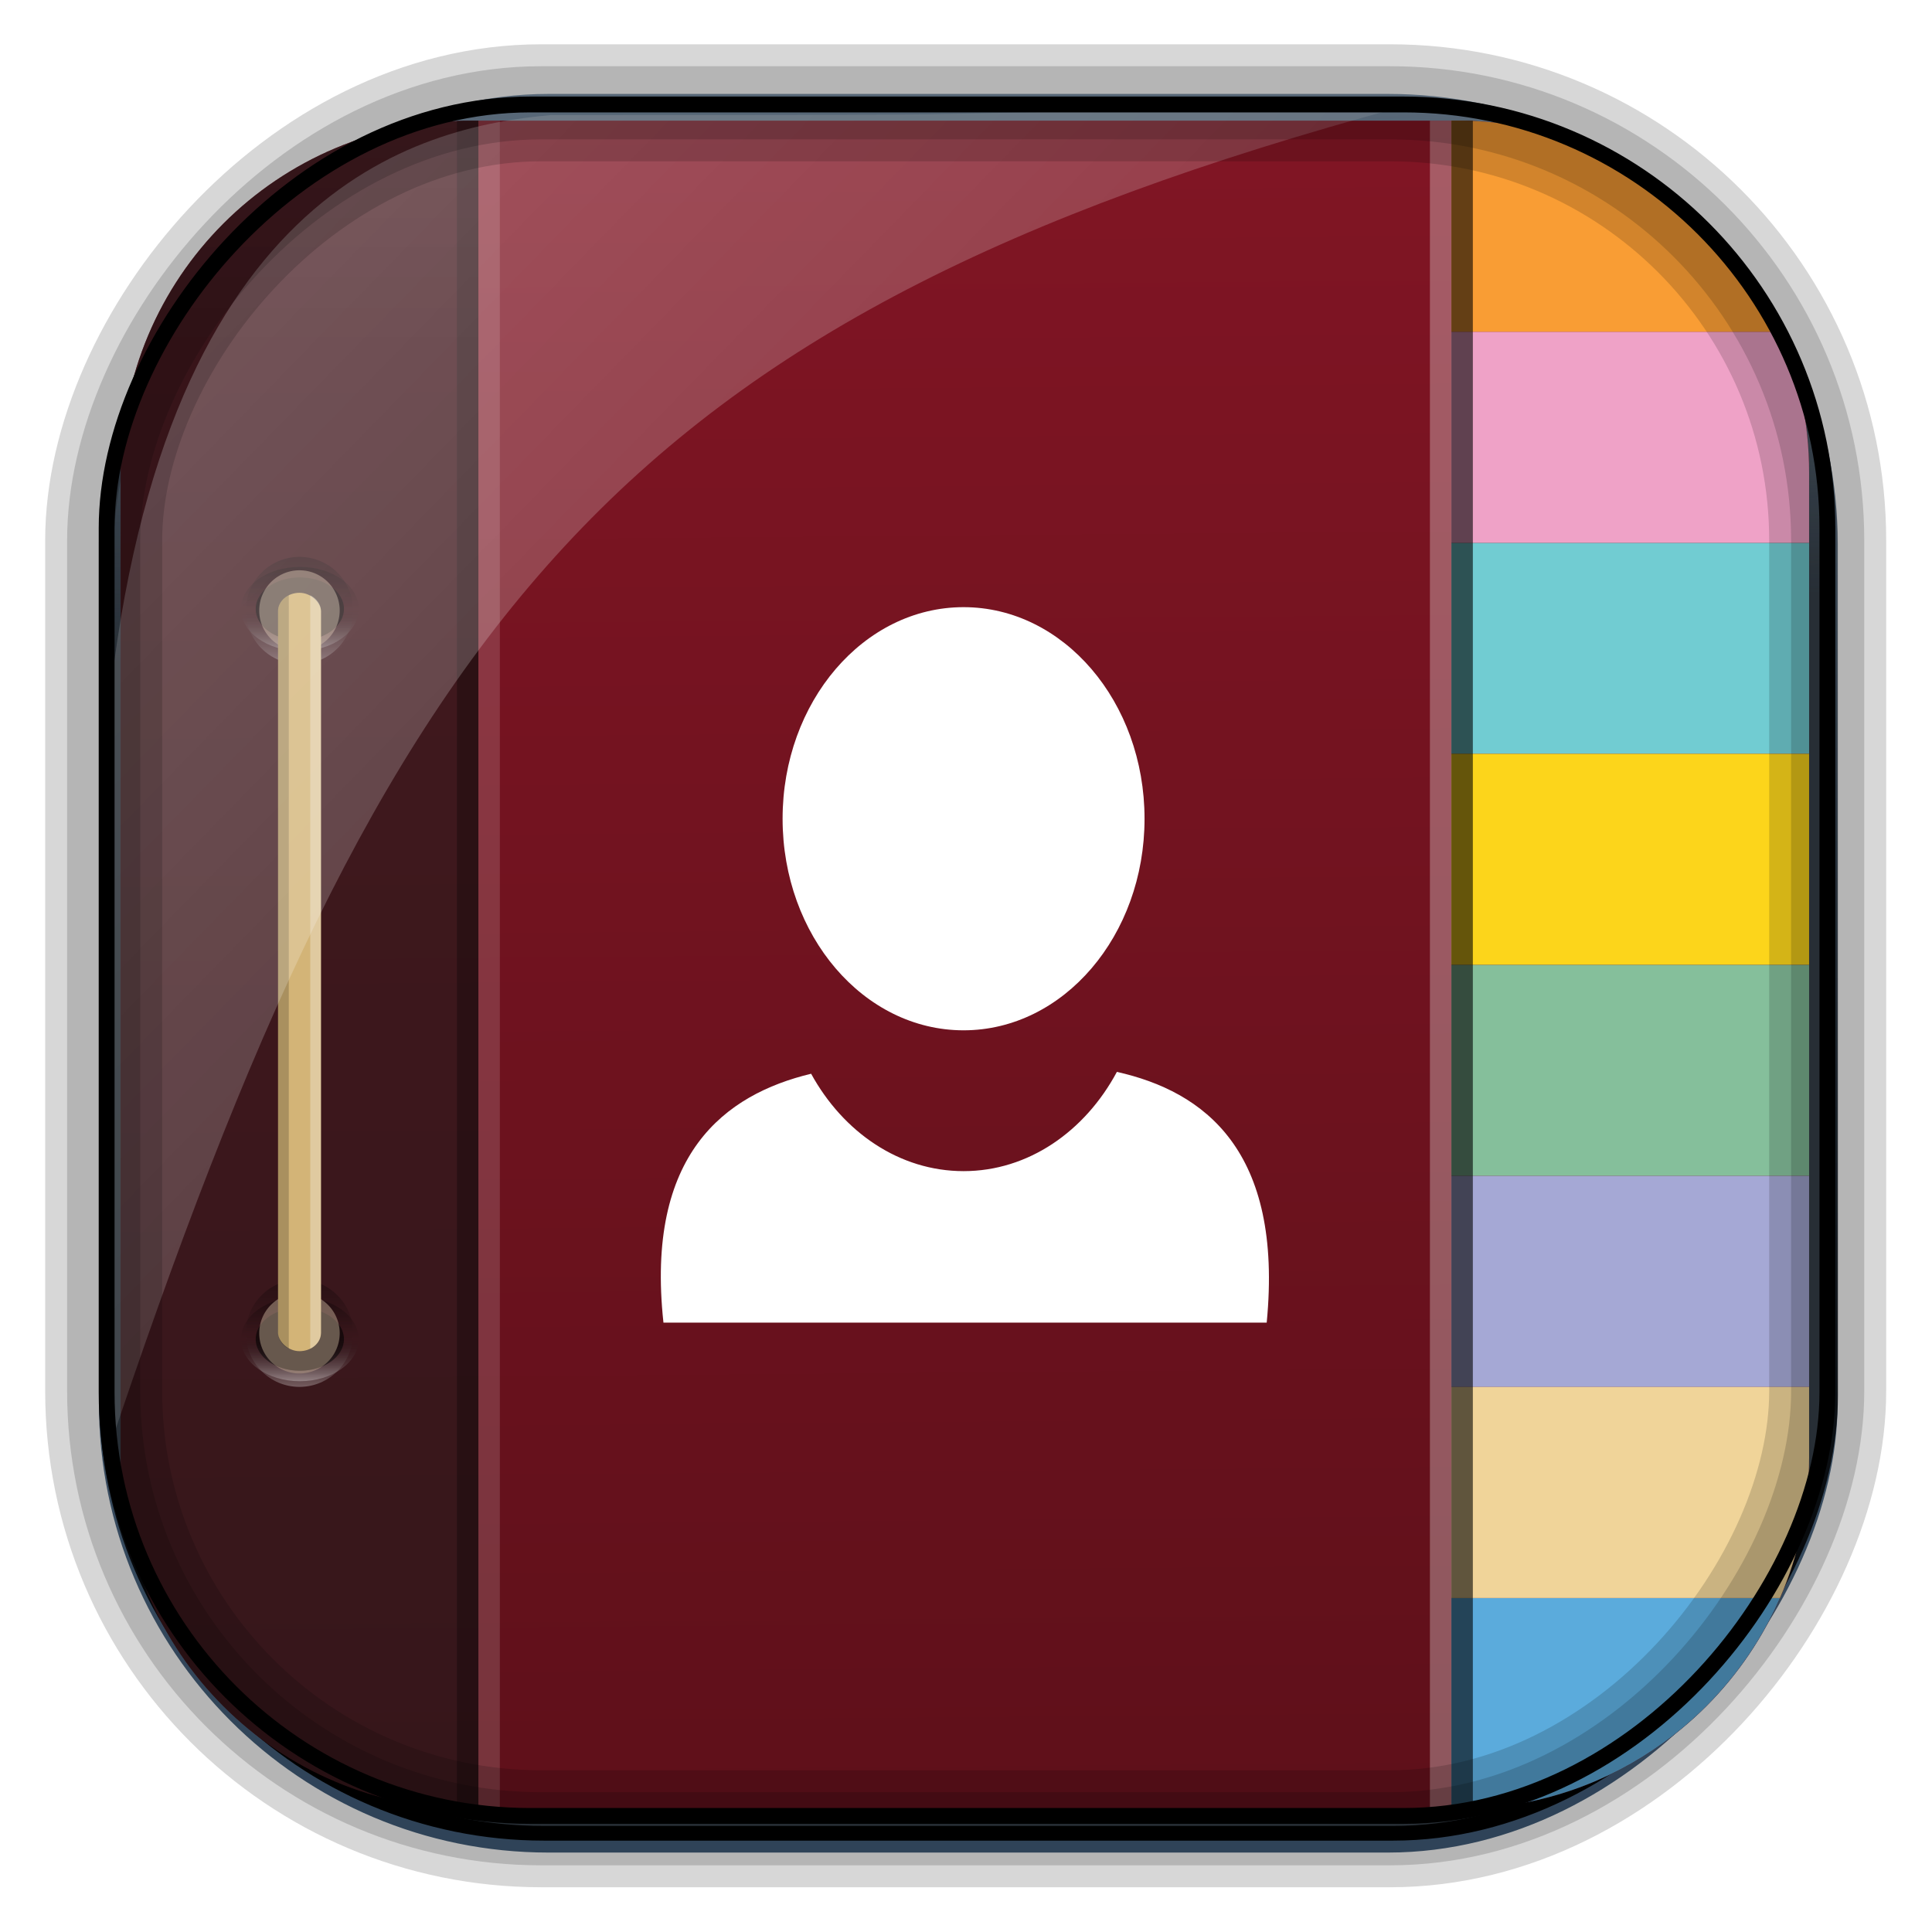 <?xml version="1.0" encoding="UTF-8" standalone="no"?>
<!-- Created with Inkscape (http://www.inkscape.org/) -->

<svg
   xmlns:dc="http://purl.org/dc/elements/1.1/"
   xmlns:cc="http://creativecommons.org/ns#"
   xmlns:rdf="http://www.w3.org/1999/02/22-rdf-syntax-ns#"
   xmlns:svg="http://www.w3.org/2000/svg"
   xmlns="http://www.w3.org/2000/svg"
   xmlns:xlink="http://www.w3.org/1999/xlink"
   xmlns:sodipodi="http://sodipodi.sourceforge.net/DTD/sodipodi-0.dtd"
   xmlns:inkscape="http://www.inkscape.org/namespaces/inkscape"
   id="svg3449"
   height="128"
   width="128"
   version="1.0"
   inkscape:version="0.48.4 r9939"
   sodipodi:docname="microsoft-wine-qt.svg">
  <sodipodi:namedview
     pagecolor="#ffffff"
     bordercolor="#666666"
     borderopacity="1"
     objecttolerance="10"
     gridtolerance="10"
     guidetolerance="10"
     inkscape:pageopacity="0"
     inkscape:pageshadow="2"
     inkscape:window-width="1360"
     inkscape:window-height="707"
     id="namedview83"
     showgrid="false"
     inkscape:zoom="1.84375"
     inkscape:cx="-9.2703336"
     inkscape:cy="78.215021"
     inkscape:window-x="-2"
     inkscape:window-y="33"
     inkscape:window-maximized="1"
     inkscape:current-layer="svg3449" />
  <defs
     id="defs3451">
    <linearGradient
       spreadMethod="pad"
       y2="138.66"
       x2="48"
       y1="20.221"
       gradientUnits="userSpaceOnUse"
       x1="48"
       id="linearGradient3962">
      <stop
         offset="0"
         style="stop-color:#00adef;stop-opacity:1"
         id="stop3964" />
      <stop
         offset="1"
         style="stop-color:#fff;stop-opacity:0"
         id="stop3966" />
    </linearGradient>
    <linearGradient
       spreadMethod="pad"
       y2="138.66"
       x2="48"
       y1="20.221"
       gradientUnits="userSpaceOnUse"
       x1="48"
       id="linearGradient3956">
      <stop
         offset="0"
         style="stop-color:#fff"
         id="stop3958" />
      <stop
         offset="1"
         style="stop-color:#00adef;stop-opacity:1"
         id="stop3960" />
    </linearGradient>
    <linearGradient
       spreadMethod="pad"
       y2="138.66"
       x2="48"
       y1="20.221"
       gradientUnits="userSpaceOnUse"
       x1="48"
       id="linearGradient3950">
      <stop
         offset="0"
         style="stop-color:#fff"
         id="stop3952" />
      <stop
         offset="1"
         style="stop-color:#00adef;stop-opacity:1"
         id="stop3954" />
    </linearGradient>
    <linearGradient
       y2="138.66"
       x2="48"
       y1="20.221"
       gradientUnits="userSpaceOnUse"
       x1="48"
       id="linearGradient3176"
       spreadMethod="pad">
      <stop
         offset="0"
         style="stop-color:#fff"
         id="stop3178" />
      <stop
         offset="1"
         style="stop-color:#00adef;stop-opacity:1"
         id="stop3180" />
    </linearGradient>
    <linearGradient
       y2="138.66"
       x2="48"
       y1="20.221"
       gradientUnits="userSpaceOnUse"
       x1="48"
       id="linearGradient3170"
       spreadMethod="pad">
      <stop
         offset="0"
         style="stop-color:#fff"
         id="stop3172" />
      <stop
         offset="1"
         style="stop-color:#00adef;stop-opacity:1"
         id="stop3174" />
    </linearGradient>
    <linearGradient
       y2="138.66"
       x2="48"
       y1="20.221"
       gradientUnits="userSpaceOnUse"
       x1="48"
       id="linearGradient3164"
       spreadMethod="pad">
      <stop
         offset="0"
         style="stop-color:#000000;stop-opacity:0"
         id="stop3166" />
      <stop
         offset="1"
         style="stop-color:#fff;stop-opacity:0"
         id="stop3168" />
    </linearGradient>
    <linearGradient
       y2="138.66"
       x2="48"
       y1="20.221"
       gradientUnits="userSpaceOnUse"
       x1="48"
       id="linearGradient3158"
       spreadMethod="pad">
      <stop
         offset="0"
         style="stop-color:#00adef;stop-opacity:1"
         id="stop3160" />
      <stop
         offset="1"
         style="stop-color:#fff;stop-opacity:0"
         id="stop3162" />
    </linearGradient>
    <linearGradient
       y2="138.66"
       x2="48"
       y1="20.221"
       gradientUnits="userSpaceOnUse"
       x1="48"
       id="linearGradient3152">
      <stop
         offset="0"
         style="stop-color:#00adef;stop-opacity:1"
         id="stop3154" />
      <stop
         offset="1"
         style="stop-color:#fff;stop-opacity:0"
         id="stop3156" />
    </linearGradient>
    <linearGradient
       id="linearGradient3514"
       y2="-9.103"
       gradientUnits="userSpaceOnUse"
       x2="66.492"
       gradientTransform="matrix(.968 0 0 .979 2.179 .166)"
       y1="-42.638"
       x1="67.952">
      <stop
         id="stop4620"
         style="stop-color:#37414b"
         offset="0" />
      <stop
         id="stop4622"
         style="stop-color:#37414b;stop-opacity:0"
         offset="1" />
    </linearGradient>
    <linearGradient
       id="linearGradient3516"
       y2="-11.847"
       gradientUnits="userSpaceOnUse"
       x2="58.98"
       gradientTransform="matrix(.968 0 0 .979 2.179 .166)"
       y1="-118.55"
       x1="57.173">
      <stop
         id="stop4596"
         offset="0" />
      <stop
         id="stop4598"
         style="stop-opacity:0"
         offset="1" />
    </linearGradient>
    <linearGradient
       id="linearGradient3519"
       y2="50.369"
       gradientUnits="userSpaceOnUse"
       x2="76.558"
       gradientTransform="matrix(.968 0 0 .979 3.242 -129.19)"
       y1="13.164"
       x1="76.558">
      <stop
         id="stop3392"
         style="stop-color:#425e7b"
         offset="0" />
      <stop
         id="stop3394"
         style="stop-color:#7a91a7"
         offset="1" />
    </linearGradient>
    <linearGradient
       id="linearGradient3521"
       y2="-8.74"
       gradientUnits="userSpaceOnUse"
       x2="60.217"
       gradientTransform="matrix(.968 0 0 .979 2.179 .166)"
       y1="-123.72"
       x1="60.395">
      <stop
         id="stop3392-4-8"
         style="stop-color:#425e7b"
         offset="0" />
      <stop
         id="stop3394-8-0"
         style="stop-color:#7a91a7"
         offset="1" />
    </linearGradient>
    <radialGradient
       id="radialGradient3349"
       gradientUnits="userSpaceOnUse"
       cy="45.647"
       cx="42.148"
       gradientTransform="matrix(.008 1.889 -1.544 .007 113.65 -57.814)"
       r="58.984">
      <stop
         id="stop4855"
         style="stop-color:#ef0000;stop-opacity:1;"
         offset="0" />
      <stop
         id="stop4857"
         style="stop-color:#b90000;stop-opacity:0.601;"
         offset="1" />
    </radialGradient>
    <filter
       id="filter3174"
       color-interpolation-filters="sRGB">
      <feGaussianBlur
         id="feGaussianBlur3176"
         stdDeviation="1.71" />
    </filter>
    <linearGradient
       id="ButtonShadow-1"
       x1="45.448"
       gradientUnits="userSpaceOnUse"
       y1="92.54"
       gradientTransform="scale(1.006 .994)"
       x2="45.448"
       y2="7.016">
      <stop
         id="stop3750-87"
         offset="0" />
      <stop
         id="stop3752-56"
         style="stop-opacity:.588"
         offset="1" />
    </linearGradient>
    <filter
       id="filter3174-5"
       color-interpolation-filters="sRGB">
      <feGaussianBlur
         id="feGaussianBlur3176-70"
         stdDeviation="1.71" />
    </filter>
    <linearGradient
       id="linearGradient6303"
       y2="13.937"
       gradientUnits="userSpaceOnUse"
       x2="14.134"
       gradientTransform="matrix(1 0 0 1.459 0 -3.23)"
       y1="45.621"
       x1="36.417">
      <stop
         id="stop6299"
         style="stop-color:#fff;stop-opacity:.256"
         offset="0" />
      <stop
         id="stop6301"
         style="stop-color:#fff;stop-opacity:.382"
         offset="1" />
    </linearGradient>
    <filter
       id="filter3174-2"
       color-interpolation-filters="sRGB">
      <feGaussianBlur
         id="feGaussianBlur3176-78"
         stdDeviation="1.71" />
    </filter>
    <filter
       id="filter3174-24"
       color-interpolation-filters="sRGB">
      <feGaussianBlur
         id="feGaussianBlur3176-0"
         stdDeviation="1.71" />
    </filter>
    <filter
       id="filter3174-8"
       color-interpolation-filters="sRGB">
      <feGaussianBlur
         id="feGaussianBlur3176-9"
         stdDeviation="1.71" />
    </filter>
    <linearGradient
       id="linearGradient7604"
       y2="7.016"
       gradientUnits="userSpaceOnUse"
       x2="45.448"
       gradientTransform="matrix(1.006 0 0 .994 -189.19 -21.187)"
       y1="92.54"
       x1="45.448">
      <stop
         id="stop3750-3"
         offset="0" />
      <stop
         id="stop3752-7"
         style="stop-opacity:.588"
         offset="1" />
    </linearGradient>
    <filter
       id="filter3174-0"
       color-interpolation-filters="sRGB">
      <feGaussianBlur
         id="feGaussianBlur3176-2"
         stdDeviation="1.71" />
    </filter>
    <clipPath
       id="clipPath3613-87">
      <rect
         id="rect3615-88"
         style="fill:#fff"
         rx="6"
         ry="6"
         height="84"
         width="84"
         y="6"
         x="6" />
    </clipPath>
    <linearGradient
       id="linearGradient3613-88"
       x1="48"
       gradientUnits="userSpaceOnUse"
       y1="20.221"
       x2="48"
       y2="138.66"
       spreadMethod="pad"
       xlink:href="#linearGradient3962">
      <stop
         id="stop3739-29"
         style="stop-color:#fff"
         offset="0" />
      <stop
         id="stop3741-173"
         style="stop-color:#fff;stop-opacity:0"
         offset="1" />
    </linearGradient>
    <filter
       id="filter3794-67"
       height="1.384"
       width="1.384"
       color-interpolation-filters="sRGB"
       y="-.192"
       x="-.192">
      <feGaussianBlur
         id="feGaussianBlur3796-4"
         stdDeviation="5.28" />
    </filter>
    <filter
       id="filter3174-45"
       color-interpolation-filters="sRGB">
      <feGaussianBlur
         id="feGaussianBlur3176-6"
         stdDeviation="1.71" />
    </filter>
    <linearGradient
       inkscape:collect="always"
       xlink:href="#ButtonShadow-1"
       id="linearGradient3060"
       gradientUnits="userSpaceOnUse"
       gradientTransform="scale(1.006,0.994)"
       x1="45.448"
       y1="92.54"
       x2="45.448"
       y2="7.016" />
    <linearGradient
       id="linearGradient4215-8-5">
      <stop
         offset="0"
         style="stop-color:#ffb800;stop-opacity:1"
         id="stop4217-4-2" />
      <stop
         offset="1"
         style="stop-color:#ffb800;stop-opacity:0"
         id="stop4219-3-4" />
    </linearGradient>
    <linearGradient
       id="linearGradient4223-6-4">
      <stop
         offset="0"
         style="stop-color:#ffe375;stop-opacity:1"
         id="stop4225-4-6" />
      <stop
         offset="1"
         style="stop-color:#ffa600;stop-opacity:1"
         id="stop4227-8-6" />
    </linearGradient>
    <linearGradient
       id="linearGradient3095">
      <stop
         offset="0"
         style="stop-color:#ffb800;stop-opacity:1"
         id="stop3097" />
      <stop
         offset="1"
         style="stop-color:#ffb800;stop-opacity:0"
         id="stop3099" />
    </linearGradient>
    <linearGradient
       id="linearGradient3102">
      <stop
         offset="0"
         style="stop-color:#ffe375;stop-opacity:1"
         id="stop3104" />
      <stop
         offset="1"
         style="stop-color:#ffa600;stop-opacity:1"
         id="stop3106" />
    </linearGradient>
    <linearGradient
       id="linearGradient3109">
      <stop
         offset="0"
         style="stop-color:#ffb800;stop-opacity:1"
         id="stop3111" />
      <stop
         offset="1"
         style="stop-color:#ffb800;stop-opacity:0"
         id="stop3113" />
    </linearGradient>
    <linearGradient
       id="linearGradient3116">
      <stop
         offset="0"
         style="stop-color:#ffe375;stop-opacity:1"
         id="stop3118" />
      <stop
         offset="1"
         style="stop-color:#ffa600;stop-opacity:1"
         id="stop3120" />
    </linearGradient>
    <linearGradient
       id="linearGradient3123">
      <stop
         offset="0"
         style="stop-color:#ffb800;stop-opacity:1"
         id="stop3125" />
      <stop
         offset="1"
         style="stop-color:#ffb800;stop-opacity:0"
         id="stop3127" />
    </linearGradient>
    <linearGradient
       id="linearGradient3130">
      <stop
         offset="0"
         style="stop-color:#ffe375;stop-opacity:1"
         id="stop3132" />
      <stop
         offset="1"
         style="stop-color:#ffa600;stop-opacity:1"
         id="stop3134" />
    </linearGradient>
    <linearGradient
       id="linearGradient3137">
      <stop
         offset="0"
         style="stop-color:#ffb800;stop-opacity:1"
         id="stop3139" />
      <stop
         offset="1"
         style="stop-color:#ffb800;stop-opacity:0"
         id="stop3141" />
    </linearGradient>
    <linearGradient
       id="linearGradient3144">
      <stop
         offset="0"
         style="stop-color:#ffe375;stop-opacity:1"
         id="stop3146" />
      <stop
         offset="1"
         style="stop-color:#ffa600;stop-opacity:1"
         id="stop3148" />
    </linearGradient>
    <linearGradient
       id="linearGradient3151">
      <stop
         offset="0"
         style="stop-color:#ffb800;stop-opacity:1"
         id="stop3153" />
      <stop
         offset="1"
         style="stop-color:#ffb800;stop-opacity:0"
         id="stop3155" />
    </linearGradient>
    <linearGradient
       id="linearGradient3158-5">
      <stop
         offset="0"
         style="stop-color:#ffe375;stop-opacity:1"
         id="stop3160-3" />
      <stop
         offset="1"
         style="stop-color:#ffa600;stop-opacity:1"
         id="stop3162-7" />
    </linearGradient>
    <linearGradient
       x1="45.448"
       y1="92.54"
       x2="45.448"
       y2="7.017"
       id="ButtonShadow-0-1-1-5-9"
       gradientUnits="userSpaceOnUse"
       gradientTransform="matrix(1.006,0,0,0.994,100,0)">
      <stop
         id="stop3750-8-9-3-6-4"
         style="stop-color:#000000;stop-opacity:1"
         offset="0" />
      <stop
         id="stop3752-5-6-4-2-9"
         style="stop-color:#000000;stop-opacity:0.588"
         offset="1" />
    </linearGradient>
    <linearGradient
       gradientUnits="userSpaceOnUse"
       xlink:href="#linearGradient3627-7"
       id="linearGradient3633-25"
       y2="20.597"
       x2="54.75"
       y1="488.584"
       x1="58.648" />
    <linearGradient
       id="linearGradient3627-7">
      <stop
         offset="0"
         style="stop-color:#5f101a;stop-opacity:1"
         id="stop3629-0" />
      <stop
         offset="1"
         style="stop-color:#811524;stop-opacity:1"
         id="stop3631-4" />
    </linearGradient>
    <linearGradient
       gradientUnits="userSpaceOnUse"
       xlink:href="#linearGradient3640-7-6"
       id="linearGradient3646-2"
       y2="8"
       x2="16"
       y1="88"
       x1="16" />
    <linearGradient
       id="linearGradient3640-7-6">
      <stop
         offset="0"
         style="stop-color:#1a1a1a;stop-opacity:1"
         id="stop3642-8-2" />
      <stop
         offset="1"
         style="stop-color:#2a2a2a;stop-opacity:1"
         id="stop3644-3-1" />
    </linearGradient>
    <linearGradient
       inkscape:collect="always"
       xlink:href="#linearGradient3737-9"
       id="linearGradient4084-8"
       gradientUnits="userSpaceOnUse"
       gradientTransform="translate(778.6,-360.56)"
       x1="993.439"
       y1="51.512"
       x2="988.786"
       y2="363.738" />
    <linearGradient
       id="linearGradient3737-9">
      <stop
         id="stop3739-7"
         style="stop-color:#ffffff;stop-opacity:1"
         offset="0" />
      <stop
         id="stop3741-4"
         style="stop-color:#ffffff;stop-opacity:0"
         offset="1" />
    </linearGradient>
    <linearGradient
       inkscape:collect="always"
       xlink:href="#linearGradient4046-3"
       id="linearGradient4086-12"
       gradientUnits="userSpaceOnUse"
       x1="1764.649"
       y1="155.597"
       x2="1763.69"
       y2="-55.941" />
    <linearGradient
       id="linearGradient4046-3">
      <stop
         id="stop4048-7"
         style="stop-color:#000000;stop-opacity:1;"
         offset="0" />
      <stop
         id="stop4050-73"
         style="stop-color:#ffffff;stop-opacity:0.2"
         offset="1" />
    </linearGradient>
    <linearGradient
       y2="24"
       x2="18"
       y1="24"
       x1="10"
       gradientTransform="matrix(0,4.246,4.246,0,-32.176,87.128)"
       gradientUnits="userSpaceOnUse"
       id="linearGradient5337"
       xlink:href="#linearGradient3778-4-4"
       inkscape:collect="always" />
    <linearGradient
       id="linearGradient3778-4-4">
      <stop
         offset="0"
         style="stop-color:#000000;stop-opacity:1"
         id="stop3780-4-1" />
      <stop
         offset="0.5"
         style="stop-color:#000000;stop-opacity:0"
         id="stop3786-8-8" />
      <stop
         offset="1"
         style="stop-color:#ffffff;stop-opacity:1"
         id="stop3782-3-6" />
    </linearGradient>
    <linearGradient
       y2="24"
       x2="18"
       y1="24"
       x1="10"
       gradientTransform="matrix(0,4.246,4.246,0,-32.176,87.128)"
       gradientUnits="userSpaceOnUse"
       id="linearGradient5339"
       xlink:href="#linearGradient3778-4-4"
       inkscape:collect="always" />
    <linearGradient
       id="linearGradient3527">
      <stop
         offset="0"
         style="stop-color:#000000;stop-opacity:1"
         id="stop3529" />
      <stop
         offset="0.5"
         style="stop-color:#000000;stop-opacity:0"
         id="stop3531" />
      <stop
         offset="1"
         style="stop-color:#ffffff;stop-opacity:1"
         id="stop3533" />
    </linearGradient>
    <linearGradient
       y2="24"
       x2="18"
       y1="24"
       x1="10"
       gradientTransform="matrix(0,4.246,4.246,0,-32.176,87.128)"
       gradientUnits="userSpaceOnUse"
       id="linearGradient5441"
       xlink:href="#linearGradient3778-4-4"
       inkscape:collect="always" />
    <linearGradient
       id="linearGradient3536">
      <stop
         offset="0"
         style="stop-color:#000000;stop-opacity:1"
         id="stop3538" />
      <stop
         offset="0.5"
         style="stop-color:#000000;stop-opacity:0"
         id="stop3540" />
      <stop
         offset="1"
         style="stop-color:#ffffff;stop-opacity:1"
         id="stop3542" />
    </linearGradient>
    <linearGradient
       y2="24"
       x2="18"
       y1="24"
       x1="10"
       gradientTransform="matrix(0,4.246,4.246,0,-32.176,87.128)"
       gradientUnits="userSpaceOnUse"
       id="linearGradient5443"
       xlink:href="#linearGradient3778-4-4"
       inkscape:collect="always" />
    <linearGradient
       id="linearGradient3545">
      <stop
         offset="0"
         style="stop-color:#000000;stop-opacity:1"
         id="stop3547" />
      <stop
         offset="0.5"
         style="stop-color:#000000;stop-opacity:0"
         id="stop3549" />
      <stop
         offset="1"
         style="stop-color:#ffffff;stop-opacity:1"
         id="stop3551" />
    </linearGradient>
  </defs>
  <rect
     id="rect892"
     style="stroke:url(#linearGradient3521);stroke-width:.974;fill:url(#linearGradient3519)"
     transform="scale(1,-1)"
     ry="29.296"
     height="115.54"
     width="114.22"
     y="-122.25"
     x="7.039" />
  <rect
     id="rect892-2"
     style="stroke:url(#linearGradient3516);stroke-width:.974;fill:url(#linearGradient3514)"
     transform="scale(1,-1)"
     ry="28.993"
     height="114.35"
     width="114.22"
     y="-121.46"
     x="7.06" />
  <g
     transform="matrix(0.237,0,0,0.237,3.254,3.254)"
     id="g3451">
    <g
       transform="translate(-11.985,-592.117)"
       id="g4103" />
    <path
       inkscape:connector-curvature="0"
       id="rect5505"
       d="M 118.344,20 C 63.867,20 20,63.867 20,118.344 l 0,23.062 0,252.25 C 20,448.133 63.867,492 118.344,492 l 275.312,0 C 448.133,492 492,448.133 492,393.656 l 0,-252.25 0,-23.062 C 492,63.867 448.133,20 393.656,20 l -275.312,0 z"
       style="color:#000000;fill:url(#linearGradient3633-25);fill-opacity:1;fill-rule:nonzero;stroke:none;marker:none;visibility:visible;display:inline;overflow:visible;enable-background:accumulate" />
    <path
       inkscape:connector-curvature="0"
       style="opacity:0.6;color:#000000;fill:url(#linearGradient3646-2);fill-opacity:1;fill-rule:nonzero;stroke:none;marker:none;visibility:visible;display:inline;overflow:visible;enable-background:accumulate"
       d="M 118.344,20 C 63.867,20 20,63.867 20,118.344 l 0,23.062 0,252.25 C 20,448.133 63.867,492 118.344,492 l 1.656,0 0,-472 -1.656,0 z"
       id="path5106" />
    <path
       inkscape:connector-curvature="0"
       style="color:#000000;fill:#5babdc;fill-opacity:1;fill-rule:nonzero;stroke:none;marker:none;visibility:visible;display:inline;overflow:visible;enable-background:accumulate"
       d="m 392,433 0,59 1.656,0 c 40.467,0 75.061,-24.22 90.188,-59 L 392,433 z"
       id="path5111" />
    <path
       style="color:#000000;fill:#71ccd2;fill-opacity:1;fill-rule:nonzero;stroke:none;stroke-width:6;marker:none;visibility:visible;display:inline;overflow:visible;enable-background:accumulate"
       d="m 392,138 100,0 0,59 -100,0 z"
       id="path5142"
       inkscape:connector-curvature="0" />
    <path
       inkscape:connector-curvature="0"
       style="color:#000000;fill:#efa2c7;fill-opacity:1;fill-rule:nonzero;stroke:none;stroke-width:6;marker:none;visibility:visible;display:inline;overflow:visible;enable-background:accumulate"
       d="m 392,79 0,59 100,0 0,-19.656 C 492,104.334 489.08,91.041 483.844,79 L 392,79 z"
       id="path5144" />
    <path
       inkscape:connector-curvature="0"
       style="color:#000000;fill:#f99d34;fill-opacity:1;fill-rule:nonzero;stroke:none;stroke-width:6;marker:none;visibility:visible;display:inline;overflow:visible;enable-background:accumulate"
       d="m 392,20 0,59 91.844,0 C 468.718,44.22 434.123,20 393.656,20 L 392,20 z"
       id="path5146" />
    <path
       inkscape:connector-curvature="0"
       id="path5168"
       d="m 392,197 100,0 0,59 -100,0 z"
       style="color:#000000;fill:#fcd51b;fill-opacity:1;fill-rule:nonzero;stroke:none;stroke-width:6;marker:none;visibility:visible;display:inline;overflow:visible;enable-background:accumulate" />
    <path
       style="color:#000000;fill:#85bf9b;fill-opacity:1;fill-rule:nonzero;stroke:none;stroke-width:6;marker:none;visibility:visible;display:inline;overflow:visible;enable-background:accumulate"
       d="m 392,256 100,0 0,59 -100,0 z"
       id="path5174"
       inkscape:connector-curvature="0" />
    <path
       inkscape:connector-curvature="0"
       id="path5199"
       d="m 392,315 100,0 0,59 -100,0 z"
       style="color:#000000;fill:#a5a8d5;fill-opacity:1;fill-rule:nonzero;stroke:none;stroke-width:6;marker:none;visibility:visible;display:inline;overflow:visible;enable-background:accumulate" />
    <path
       inkscape:connector-curvature="0"
       style="color:#000000;fill:#f0d499;fill-opacity:1;fill-rule:nonzero;stroke:none;marker:none;visibility:visible;display:inline;overflow:visible;enable-background:accumulate"
       d="m 392,374 0,59 91.844,0 C 489.08,420.959 492,407.666 492,393.656 L 492,374 392,374 z"
       id="path5206" />
    <path
       style="color:#000000;fill:#ffffff;fill-opacity:1;fill-rule:nonzero;stroke:none;stroke-width:4.246;marker:none;visibility:visible;display:inline;overflow:visible;filter:url(#filter3794-0-7);enable-background:accumulate"
       d="m 255.632,156 c -27.937,0 -50.591,26.476 -50.591,59.145 0,32.67 22.654,59.145 50.591,59.145 27.937,0 50.591,-26.476 50.591,-59.145 C 306.223,182.476 283.569,156 255.632,156 z m 42.862,129.913 c -8.946,16.673 -24.788,27.744 -42.862,27.744 -17.888,0 -33.622,-10.839 -42.616,-27.226 C 188.987,292.213 166.624,308.835 171.736,356 l 84.318,0 84.318,0 c 4.68,-48.187 -17.533,-64.629 -41.878,-70.087 z"
       id="path5013"
       inkscape:connector-curvature="0" />
    <rect
       width="6"
       height="472"
       x="114"
       y="20"
       id="rect3648-9-6"
       style="opacity:0.3;fill:#000000;fill-opacity:1;stroke:none" />
    <rect
       style="opacity:0.15;color:#000000;fill:#ffffff;fill-opacity:1;fill-rule:nonzero;stroke:none;marker:none;visibility:visible;display:inline;overflow:visible;enable-background:accumulate"
       id="rect5131"
       y="20"
       x="120"
       height="472"
       width="6" />
    <rect
       width="6"
       height="472"
       x="-398"
       y="20"
       id="rect3648-9-6-9"
       style="opacity:0.6;color:#000000;fill:#000000;fill-opacity:1;fill-rule:nonzero;stroke:none;marker:none;visibility:visible;display:inline;overflow:visible;enable-background:accumulate"
       transform="scale(-1,1)" />
    <rect
       style="opacity:0.3;color:#000000;fill:#ffffff;fill-opacity:1;fill-rule:nonzero;stroke:none;marker:none;visibility:visible;display:inline;overflow:visible;enable-background:accumulate"
       id="rect5131-1"
       y="20"
       x="-392"
       height="472"
       width="6"
       transform="scale(-1,1)" />
    <g
       transform="translate(-605.519,-353.968)"
       id="g4076-9">
      <g
         id="g4038-9"
         transform="translate(-926.668,684.384)" />
    </g>
    <g
       id="g5329"
       transform="matrix(0.968,0,0,0.692,2.33,81.413)">
      <g
         transform="translate(0.273,-38.071)"
         id="g5289">
        <path
           d="m 52.743,146.571 c 0,-9.38 7.604,-16.984 16.984,-16.984 9.38,0 16.984,7.604 16.984,16.984 0,9.38 -7.604,16.984 -16.984,16.984 -9.38,0 -16.984,-7.604 -16.984,-16.984 z m 4.246,0 c 0,7.035 5.703,12.738 12.738,12.738 7.035,0 12.738,-5.703 12.738,-12.738 0,-7.035 -5.703,-12.738 -12.738,-12.738 -7.035,0 -12.738,5.703 -12.738,12.738 z"
           inkscape:connector-curvature="0"
           id="path3773-0-7"
           style="opacity:0.3;fill:url(#linearGradient5337);fill-opacity:1;stroke:none" />
        <path
           inkscape:connector-curvature="0"
           d="m 82.464,146.571 a 12.738,12.738 0 0 1 -25.476,0 12.738,12.738 0 1 1 25.476,0 z"
           id="path3771-3-6"
           style="opacity:0.6;fill:#000000;fill-opacity:1;stroke:none" />
      </g>
      <g
         transform="translate(0.273,256.929)"
         id="g5293">
        <path
           style="opacity:0.3;fill:url(#linearGradient5339);fill-opacity:1;stroke:none"
           id="path5295"
           inkscape:connector-curvature="0"
           d="m 52.743,146.571 c 0,-9.38 7.604,-16.984 16.984,-16.984 9.38,0 16.984,7.604 16.984,16.984 0,9.38 -7.604,16.984 -16.984,16.984 -9.38,0 -16.984,-7.604 -16.984,-16.984 z m 4.246,0 c 0,7.035 5.703,12.738 12.738,12.738 7.035,0 12.738,-5.703 12.738,-12.738 0,-7.035 -5.703,-12.738 -12.738,-12.738 -7.035,0 -12.738,5.703 -12.738,12.738 z" />
        <path
           style="opacity:0.6;fill:#000000;fill-opacity:1;stroke:none"
           id="path5297"
           d="m 82.464,146.571 a 12.738,12.738 0 0 1 -25.476,0 12.738,12.738 0 1 1 25.476,0 z"
           inkscape:connector-curvature="0" />
      </g>
    </g>
    <g
       transform="matrix(0.883,0,0,0.883,8.417,27.516)"
       id="g5305">
      <path
         d="m 52.743,146.571 c 0,-9.38 7.604,-16.984 16.984,-16.984 9.38,0 16.984,7.604 16.984,16.984 0,9.38 -7.604,16.984 -16.984,16.984 -9.38,0 -16.984,-7.604 -16.984,-16.984 z m 4.246,0 c 0,7.035 5.703,12.738 12.738,12.738 7.035,0 12.738,-5.703 12.738,-12.738 0,-7.035 -5.703,-12.738 -12.738,-12.738 -7.035,0 -12.738,5.703 -12.738,12.738 z"
         inkscape:connector-curvature="0"
         id="path5307"
         style="opacity:0.3;fill:url(#linearGradient5441);fill-opacity:1;stroke:none" />
      <path
         inkscape:connector-curvature="0"
         d="m 82.464,146.571 a 12.738,12.738 0 0 1 -25.476,0 12.738,12.738 0 1 1 25.476,0 z"
         id="path5309"
         style="opacity:0.6;color:#000000;fill:#f5e3c3;fill-opacity:1;fill-rule:nonzero;stroke:none;stroke-width:4.715;marker:none;visibility:visible;display:inline;overflow:visible;filter:url(#filter3794-0-7);enable-background:accumulate" />
    </g>
    <g
       transform="matrix(0.883,0,0,0.883,8.417,229.548)"
       id="g5311">
      <path
         style="opacity:0.3;fill:url(#linearGradient5443);fill-opacity:1;stroke:none"
         id="path5313"
         inkscape:connector-curvature="0"
         d="m 52.743,146.571 c 0,-9.38 7.604,-16.984 16.984,-16.984 9.38,0 16.984,7.604 16.984,16.984 0,9.38 -7.604,16.984 -16.984,16.984 -9.38,0 -16.984,-7.604 -16.984,-16.984 z m 4.246,0 c 0,7.035 5.703,12.738 12.738,12.738 7.035,0 12.738,-5.703 12.738,-12.738 0,-7.035 -5.703,-12.738 -12.738,-12.738 -7.035,0 -12.738,5.703 -12.738,12.738 z" />
      <path
         style="opacity:0.6;color:#000000;fill:#f5e4c3;fill-opacity:1;fill-rule:nonzero;stroke:none;stroke-width:4.715;marker:none;visibility:visible;display:inline;overflow:visible;filter:url(#filter3794-0-7);enable-background:accumulate"
         id="path5315"
         d="m 82.464,146.571 a 12.738,12.738 0 0 1 -25.476,0 12.738,12.738 0 1 1 25.476,0 z"
         inkscape:connector-curvature="0" />
    </g>
    <rect
       style="color:#000000;fill:#d3b477;fill-opacity:1;fill-rule:nonzero;stroke:none;stroke-width:4.165;marker:none;visibility:visible;display:inline;overflow:visible;filter:url(#filter3794-0-7);enable-background:accumulate"
       id="rect5417"
       width="12"
       height="212"
       x="64"
       y="151.984"
       rx="6"
       ry="5.136" />
    <path
       inkscape:connector-curvature="0"
       style="opacity:0.3;color:#000000;fill:#ffffff;fill-opacity:1;fill-rule:nonzero;stroke:none;marker:none;visibility:visible;display:inline;overflow:visible;enable-background:accumulate"
       d="m 73,152.656 0,210.656 c 1.8,-0.885 3,-2.558 3,-4.469 L 76,157.125 c 0,-1.909 -1.203,-3.584 -3,-4.469 z"
       id="rect5484" />
    <path
       inkscape:connector-curvature="0"
       style="opacity:0.2;color:#000000;fill:#000000;fill-opacity:1;fill-rule:nonzero;stroke:none;marker:none;visibility:visible;display:inline;overflow:visible;enable-background:accumulate"
       d="m 67,152.656 c -1.797,0.885 -3,2.559 -3,4.469 l 0,201.719 c 0,1.911 1.2,3.584 3,4.469 l 0,-210.656 z"
       id="rect5486" />
  </g>
  <path
     id="path1187"
     style="opacity:.682;fill:url(#linearGradient6303)"
     d="m36.537 7.62c-8.869 0.782-26.296 4.919-29.527 41.221v47.783c18.67-55.894 33.784-75.414 85.818-89.536-0.225-0.038-0.46-0.044-0.691-0.044-41.576 0.565-17.576 0.577-55.6 0.577z" />
  <rect
     id="rect892-2-7-8"
     style="opacity:.159;stroke:#000;stroke-width:4.845;fill:none"
     transform="scale(1,-1)"
     ry="28.993"
     height="114.35"
     width="114.22"
     y="-121.16"
     x="6.869" />
  <rect
     id="rect892-2-7-1"
     style="opacity:.159;stroke:#000;stroke-width:7.751;fill:none"
     transform="scale(1,-1)"
     ry="28.993"
     height="114.35"
     width="114.22"
     y="-121.16"
     x="6.869" />
  <g
     id="layer2"
     style="display:none"
     transform="matrix(1.44 0 0 1.44 -4.952 -6.967)">
    <rect
       id="rect3745"
       style="opacity:.9;filter:url(#filter3174);fill:url(#ButtonShadow-1)"
       rx="6"
       ry="6"
       height="85"
       width="86"
       y="7"
       x="5" />
  </g>
  <g
     id="layer2-1"
     style="display:none"
     transform="translate(183.21 82.968)">
    <rect
       id="rect3745-9"
       style="opacity:.9;filter:url(#filter3174-5);fill:url(#ButtonShadow-1)"
       rx="6"
       ry="6"
       height="85"
       width="86"
       y="7"
       x="5" />
  </g>
  <g
     id="layer2-2"
     style="display:none"
     transform="translate(52.694 146.84)">
    <path
       id="rect3745-94"
       style="opacity:.9;filter:url(#filter3174-2);fill:url(#ButtonShadow-1)"
       d="m11 7c-3.324 0-6 2.676-6 6v73c0 3.324 2.676 6 6 6h74c3.324 0 6-2.676 6-6v-73c0-3.324-2.676-6-6-6h-74zm-1 4h6v4h-6v-4zm70 0h6v4h-6v-4zm-70 8h6v4h-6v-4zm70 0h6v4h-6v-4zm-70 8h6v4h-6v-4zm70 0h6v4h-6v-4zm-70 8h6v4h-6v-4zm70 0h6v4h-6v-4zm-70 8h6v4h-6v-4zm70 0h6v4h-6v-4zm-70 8h6v4h-6v-4zm70 0h6v4h-6v-4zm-70 8h6v4h-6v-4zm70 0h6v4h-6v-4zm-70 8h6v4h-6v-4zm70 0h6v4h-6v-4zm-70 8h6v4h-6v-4zm70 0h6v4h-6v-4zm-70 8h6v4h-6v-4zm70 0h6v4h-6v-4z" />
  </g>
  <rect
     id="rect892-2-7-2-9"
     ry="28.067"
     style="fill:none;stroke:#000000;stroke-width:1.049"
     transform="scale(1,-1)"
     height="113.388"
     width="114.004"
     y="-120.31"
     x="7.065" />
  <g
     id="layer2-20"
     style="display:none"
     transform="translate(-287.93 37.655)">
    <rect
       id="rect3745-8"
       style="opacity:.9;filter:url(#filter3174-24);fill:url(#ButtonShadow-1)"
       rx="6"
       ry="6"
       height="85"
       width="86"
       y="7"
       x="5" />
  </g>
  <rect
     id="rect3745-7"
     style="opacity:.9;filter:url(#filter3174-8);display:none;fill:url(#linearGradient7604)"
     rx="6"
     ry="6"
     height="85"
     width="86"
     y="-14.187"
     x="-184.19" />
  <g
     id="layer2-0"
     style="display:none"
     transform="translate(218.22 18.71)">
    <rect
       id="rect3745-6"
       style="opacity:.9;filter:url(#filter3174-0);fill:url(#ButtonShadow-1)"
       rx="6"
       ry="6"
       height="85"
       width="86"
       y="7"
       x="5" />
  </g>
  <g
     style="display:none"
     id="layer2-3"
     transform="matrix(1.39,0,0,1.39,-2.737,-4.128)">
    <rect
       x="5"
       y="7"
       width="86"
       height="85"
       ry="6"
       rx="6"
       style="opacity:0.9;fill:url(#linearGradient3060);filter:url(#filter3174-45)"
       id="rect3745-1" />
  </g>
  <g
     id="layer5-30"
     transform="matrix(1.39,0,0,1.39,-2.737,-4.128)" />
</svg>
